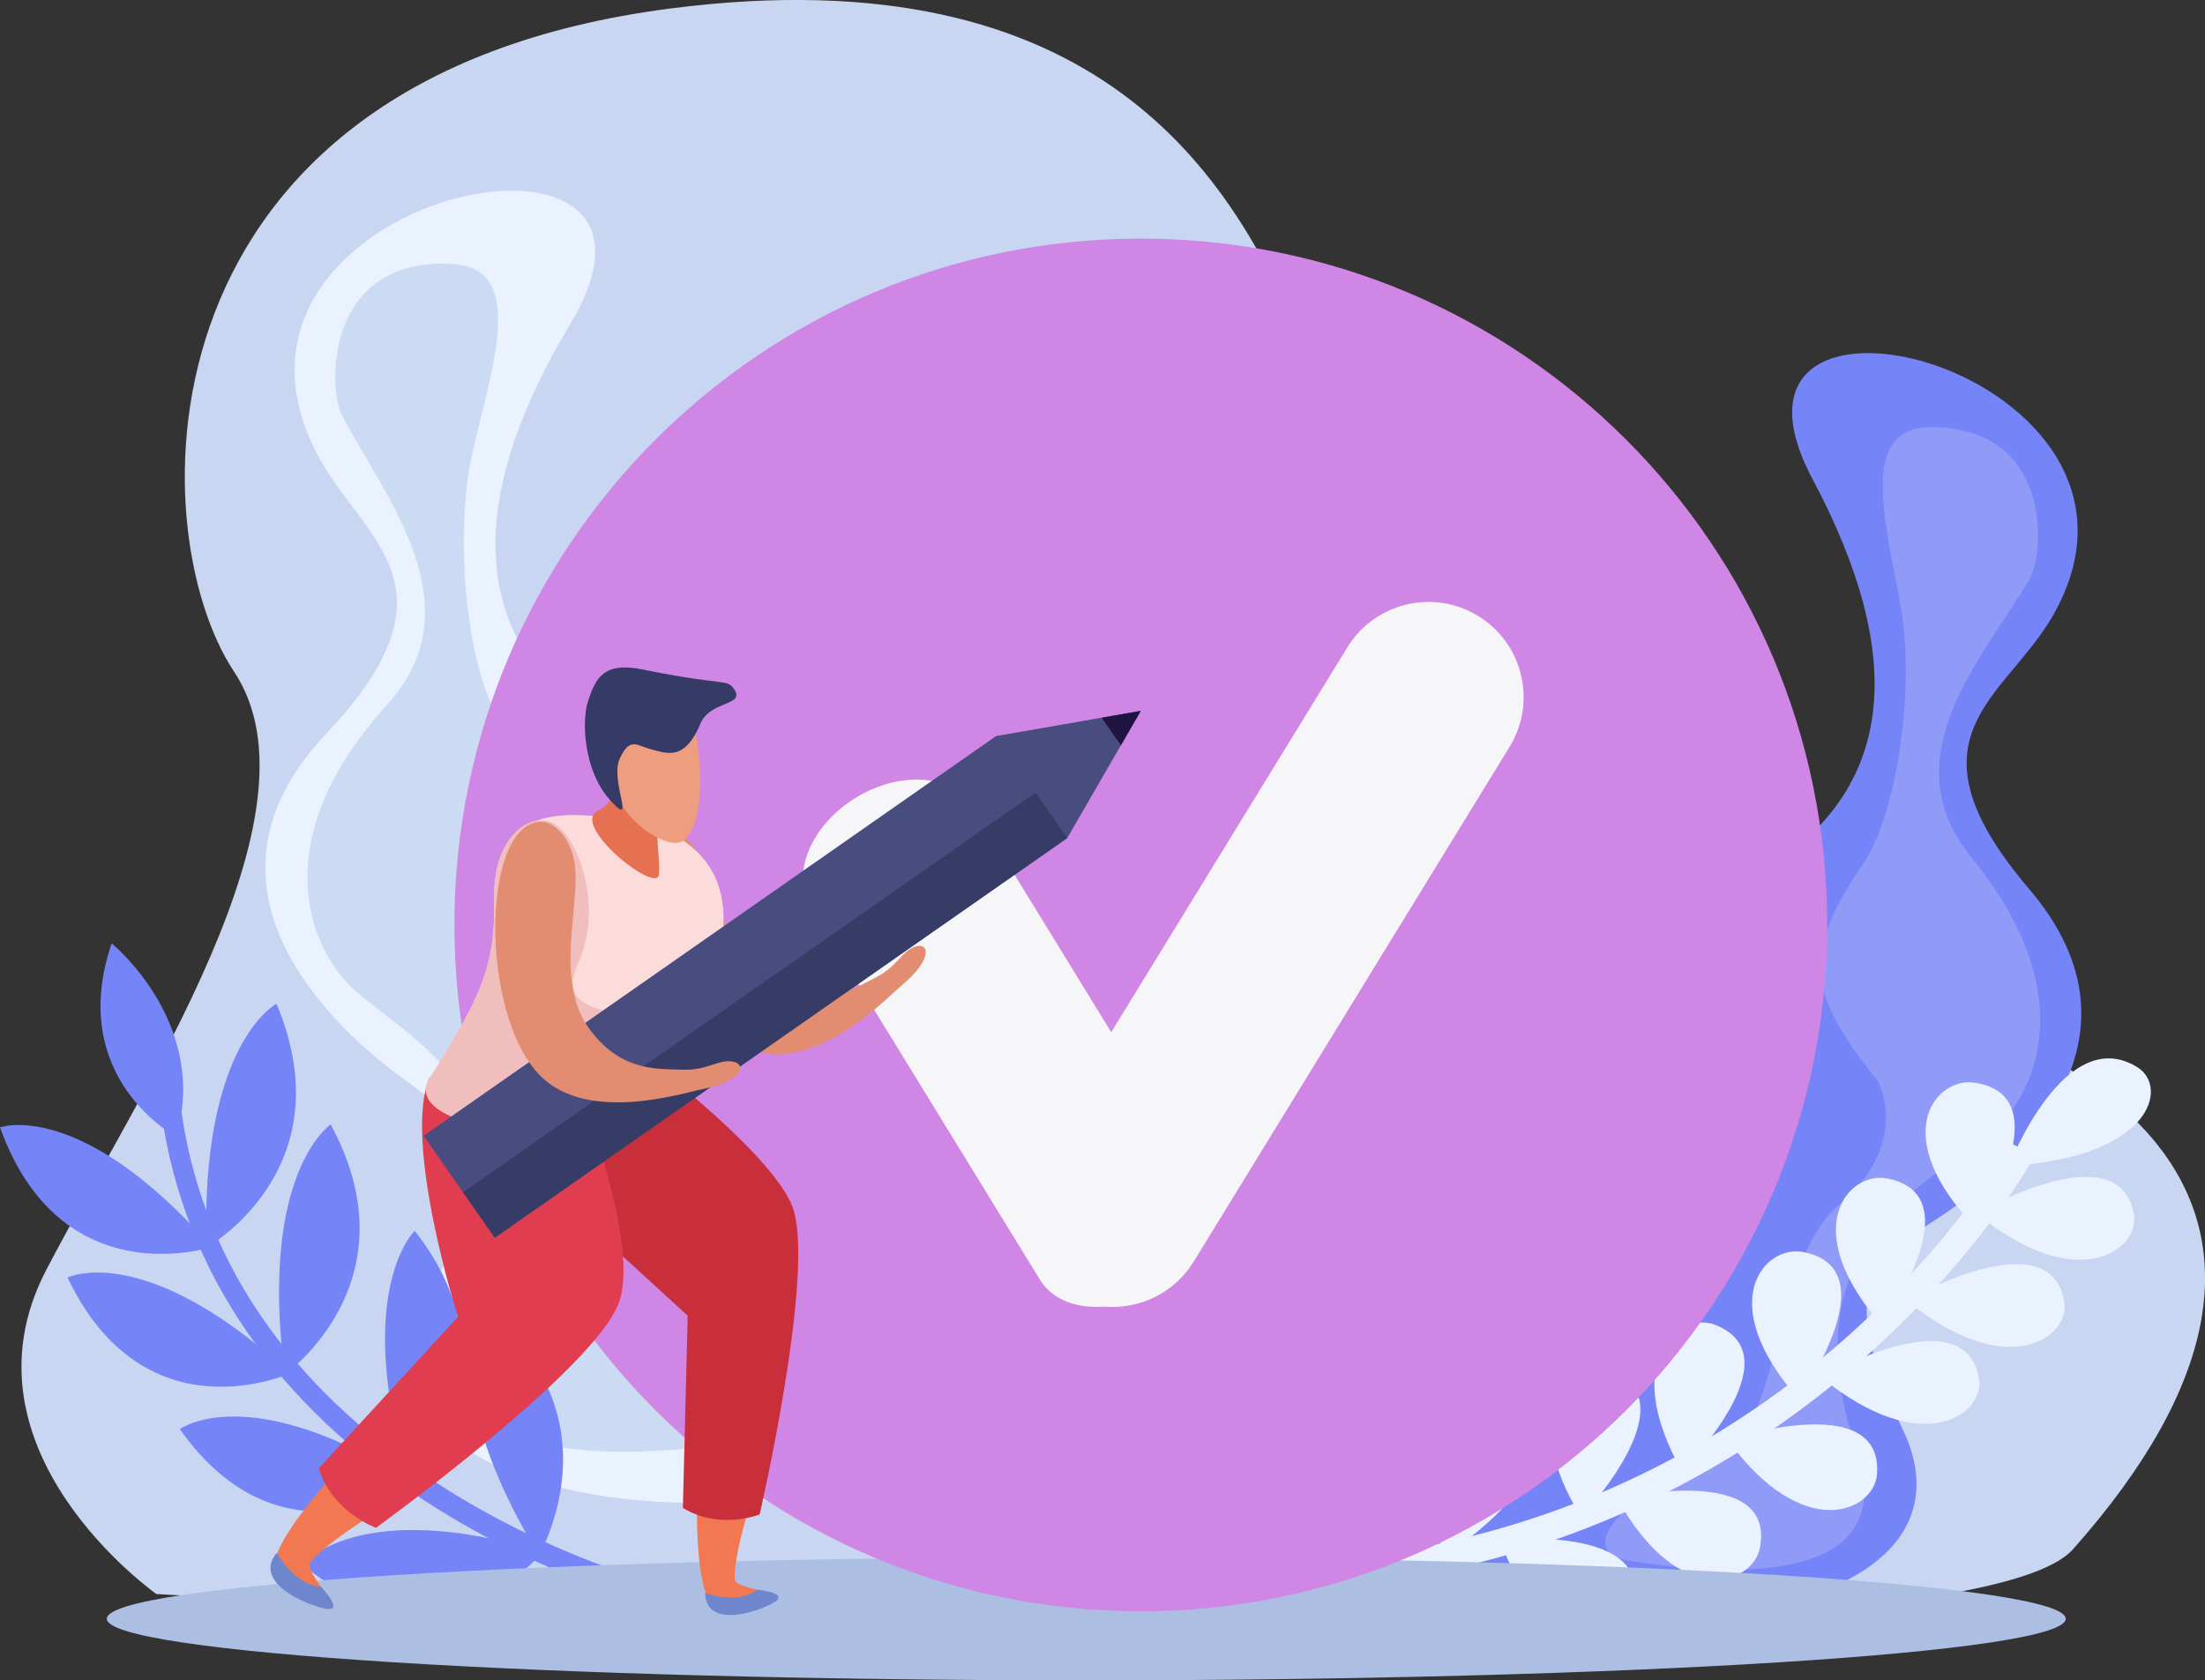 <svg width="555" height="423" viewBox="0 0 555 423" fill="none" xmlns="http://www.w3.org/2000/svg">
<rect x="0" y="0" width="555" height="423" fill="#333333" stroke="none"/>
<g clip-path="url(#clip0_292_3588)">
<path d="M39.401 401.294C39.401 401.294 -12.021 365.161 11.613 319.736C35.263 274.312 82.547 204.581 58.881 169.02C35.263 133.476 32.859 19.596 168.824 2.126C277.279 -11.794 310.236 45.49 327.05 84.584C349.228 136.158 329.405 230.295 433.1 242.71C536.812 255.125 596.053 306.405 521.765 390.007C489.299 426.533 39.401 401.277 39.401 401.277V401.294Z" fill="#C9D6F2"/>
<path d="M225.088 372.865C148.559 389.598 86.228 366.371 107.49 326.852C128.753 287.332 115.717 282.343 99.329 269.912C82.924 257.48 46.091 222.868 81.975 184.854C117.909 146.856 90.611 135.831 79.391 113.471C46.63 48.238 179.537 21.461 143.571 81.492C116.568 126.556 117.99 161.054 151.553 183.987C185.131 206.92 191.82 219.008 190.348 247.355C188.86 275.702 177.264 335.93 211.48 333.411C245.664 330.908 264.342 364.277 225.088 372.865Z" fill="#EBF2FF"/>
<path d="M86.064 104.572C82.515 97.817 81.681 64.71 113.803 66.427C133.349 67.474 123.208 94.169 118.776 114.714C114.36 135.259 117.369 167.515 125.547 180.797C140.643 205.301 137.405 215.606 118.726 236.641C118.726 236.641 109.028 252.262 126.921 269.012C144.814 285.762 137.895 331.906 158.684 339.381C179.472 346.857 191.215 362.789 176.969 364.277C162.756 365.766 103.794 371.507 119.315 332.675C141.935 276.16 97.84 259.411 86.849 246.864C76.774 235.365 68.154 209.684 97.382 177.46C119.986 152.532 96.973 125.362 86.08 104.572H86.064Z" fill="#CBDBF4"/>
<path d="M165.586 398.677L164.408 403.862C163.296 403.584 136.636 396.877 107.915 378.443C69.675 353.89 46.434 320.194 40.742 280.904L45.698 280.053C58.913 371.278 164.506 398.415 165.569 398.677H165.586Z" fill="#7585F8"/>
<path d="M44.357 286.155C44.357 286.155 16.585 271.417 28.099 237.475C28.099 237.475 52.747 257.497 44.357 286.155Z" fill="#7585F8"/>
<path d="M53.254 313.897C53.254 313.897 15.391 326.557 0 283.799C0 283.799 20.199 276.389 53.254 313.897Z" fill="#7585F8"/>
<path d="M51.962 314.06C51.962 314.06 87.111 294.448 69.594 252.671C69.594 252.671 50.408 262.617 51.962 314.06Z" fill="#7585F8"/>
<path d="M72.963 345.712C72.963 345.712 36.457 362.412 16.994 321.601C16.994 321.601 36.359 312.016 72.963 345.712Z" fill="#7585F8"/>
<path d="M71.671 346.006C71.671 346.006 104.759 322.697 83.234 283.063C83.234 283.063 65.08 295.053 71.671 346.006Z" fill="#7585F8"/>
<path d="M104.382 373.355C104.382 373.355 71.066 396.37 45.256 359.746C45.256 359.746 62.806 346.791 104.382 373.355Z" fill="#7585F8"/>
<path d="M103.156 373.879C103.156 373.879 132.007 344.943 104.382 309.84C104.382 309.84 88.419 324.922 103.156 373.879Z" fill="#7585F8"/>
<path d="M136.685 390.694C136.685 390.694 110.172 422.051 76.153 393.868C76.153 393.868 89.957 376.578 136.685 390.694Z" fill="#7585F8"/>
<path d="M135.655 391.528C135.655 391.528 156.459 355.722 121.065 329.501C121.065 329.501 109.355 348.411 135.655 391.528Z" fill="#7585F8"/>
<path d="M362.869 398.791C436.159 418.796 497.657 399.396 479.028 360.057C460.398 320.734 473.254 316.563 489.757 305.326C506.26 294.104 543.633 262.42 510.758 223.817C477.866 185.214 504.837 175.907 516.809 154.806C551.762 93.253 424.399 60.718 456.244 120.652C480.156 165.634 477.081 198.954 443.421 219.499C409.794 240.044 402.712 251.428 402.744 278.941C402.777 306.454 411.02 365.357 378.014 361.235C345.025 357.113 325.283 388.502 362.869 398.759V398.791Z" fill="#7585F8"/>
<g style="mix-blend-mode:overlay" opacity="0.2">
<path d="M510.79 145.875C514.569 139.512 517.022 107.484 485.832 107.549C466.859 107.598 475.364 133.95 478.635 154.07C481.89 174.189 477.376 205.268 468.805 217.732C452.973 240.714 455.59 250.856 472.649 272.137C472.649 272.137 481.252 287.758 463.081 303.085C444.926 318.428 449.342 363.443 428.848 369.659C408.338 375.858 396.169 390.727 409.892 392.854C423.598 394.996 480.418 403.486 467.284 365.112C448.197 309.251 491.72 295.217 502.989 283.619C513.309 272.987 522.926 248.533 496.234 215.9C475.576 190.628 499.227 165.471 510.79 145.875Z" fill="#F6F5F7"/>
</g>
<path d="M352.205 397.499L351.093 390.71C458.943 373.077 505.606 288.608 506.08 287.741L512.148 291.013C511.674 291.863 463.522 379.326 352.221 397.499H352.205Z" fill="#EBF2FF"/>
<path d="M505.622 293.515C505.622 293.515 519.704 257.088 538.072 268.718C545.874 273.658 541.67 291.324 505.622 293.515Z" fill="#EBF2FF"/>
<path d="M497.46 305.424C497.46 305.424 533.361 284.666 537.107 305.653C538.677 314.6 522.943 326.312 497.46 305.424Z" fill="#EBF2FF"/>
<path d="M497.526 309.3C497.526 309.3 519.508 275.768 496.872 272.529C487.238 271.122 474.742 285.844 497.526 309.3Z" fill="#EBF2FF"/>
<path d="M473.614 333.607C473.614 333.607 497.281 300.893 474.922 296.64C465.403 294.808 452.237 308.989 473.614 333.607Z" fill="#EBF2FF"/>
<path d="M452.646 352.124C452.646 352.124 476.133 319.376 453.774 315.156C444.239 313.34 431.121 327.571 452.646 352.124Z" fill="#EBF2FF"/>
<path d="M423.353 370.346C423.353 370.346 452.351 341.426 431.612 333.476C422.764 330.09 407.373 342.178 423.353 370.346Z" fill="#EBF2FF"/>
<path d="M397.968 381.91C397.968 381.91 426.133 352.287 405.05 344.943C396.12 341.835 381.024 354.283 397.968 381.91Z" fill="#EBF2FF"/>
<path d="M363.229 391.888C363.229 391.888 398.328 369.773 380.942 357.063C373.517 351.633 355.754 360.09 363.229 391.888Z" fill="#EBF2FF"/>
<path d="M479.911 327.375C479.911 327.375 515.877 306.618 519.573 327.621C521.16 336.552 505.458 348.231 479.911 327.375Z" fill="#EBF2FF"/>
<path d="M458.452 346.726C458.452 346.726 494.402 326.001 498.115 346.987C499.718 355.902 483.983 367.614 458.452 346.726Z" fill="#EBF2FF"/>
<path d="M434.883 362.461C434.883 362.461 474.088 349.392 472.436 371.131C471.766 380.389 453.922 388.748 434.883 362.461Z" fill="#EBF2FF"/>
<path d="M407.046 377.232C407.046 377.232 447.101 367.909 442.98 389.631C441.229 398.873 422.796 405.547 407.046 377.232Z" fill="#EBF2FF"/>
<path d="M377.524 387.57C377.524 387.57 417.939 383.563 410.562 404.876C407.373 413.938 388.384 418.158 377.524 387.57Z" fill="#EBF2FF"/>
<path d="M519.95 407.493C519.95 416.065 409.581 423 273.419 423C137.258 423 26.889 416.048 26.889 407.493C26.889 398.938 137.274 391.987 273.419 391.987C409.565 391.987 519.95 398.922 519.95 407.493Z" fill="#ACBFE2"/>
<path d="M459.908 232.846C459.908 328.275 382.561 405.612 287.142 405.612C191.722 405.612 114.376 328.258 114.376 232.846C114.376 137.434 191.722 60.064 287.142 60.064C382.561 60.064 459.908 137.418 459.908 232.846Z" fill="#D086E5"/>
<path d="M302.549 297.065C307.57 305.227 302.5 317.479 291.231 324.398C279.962 331.317 266.746 330.303 261.741 322.124L204.055 228.168C199.033 219.989 204.087 207.754 215.373 200.835C226.642 193.916 239.857 194.93 244.862 203.092L302.549 297.049V297.065Z" fill="#F6F5F7"/>
<path d="M300.455 317.577C293.537 328.847 278.784 332.38 267.531 325.461C256.246 318.542 252.729 303.788 259.648 292.518L339.137 162.951C346.055 151.681 360.808 148.148 372.077 155.067C383.346 161.986 386.879 176.724 379.961 188.011L300.455 317.593V317.577Z" fill="#F6F5F7"/>
<path d="M160.352 208.899C162.74 207.787 170.623 207.182 174.729 213.397C180.273 221.723 182.17 241.974 194.535 248.091C206.933 254.176 214.653 248.991 220.263 246.161C225.873 243.364 226.805 239.585 230.289 238.31C233.724 237.05 235.081 241.221 227.132 247.895C223.305 251.085 206.459 269.127 190.381 264.612C169.282 258.674 146.171 215.377 160.336 208.916L160.352 208.899Z" fill="#E28C71"/>
<path d="M178.687 339.692C175.236 360.826 172.439 405.628 181.712 405.268C191.003 404.909 195.975 401.49 190.528 400.181C185.049 398.873 184.853 398.251 184.902 396.566C185.327 385.999 193.489 365.88 196.58 350.471C200.162 332.609 181.745 321.192 178.687 339.659V339.692Z" fill="#F27851"/>
<path d="M177.493 401.032C177.493 401.032 185.818 404.041 190.528 400.198C190.528 400.198 199.72 400.966 194.143 403.763C188.598 406.577 177.673 409.292 177.493 401.032Z" fill="#6E86CC"/>
<path d="M144.667 252.818C144.667 252.818 192.491 286.4 199.377 303.575C205.559 319.016 191.215 381.24 191.215 381.24C191.215 381.24 181.14 385.263 171.883 379.588L173.093 331.203L132.727 294.284L144.667 252.835V252.818Z" fill="#C92F3B"/>
<path d="M113.803 342.309C96.139 356.9 62.332 391.021 70.085 397.27C77.821 403.502 84.249 404.254 80.748 399.396C77.281 394.473 77.526 393.802 78.769 392.51C86.555 384.299 107.261 373.813 120.558 363.607C136.031 351.764 129.227 329.583 113.787 342.309H113.803Z" fill="#F27851"/>
<path d="M69.659 390.891C69.659 390.891 74.255 399.167 80.748 399.396C80.748 399.396 87.601 406.463 81.157 404.794C74.713 403.142 64.033 397.663 69.659 390.891Z" fill="#6E86CC"/>
<path d="M137.568 252.573C137.568 252.573 162.38 309.104 155.838 327.768C149.966 344.567 94.651 384.593 94.651 384.593C94.651 384.593 83.692 380.732 80.225 369.642L115.259 331.513C115.259 331.513 101.258 287.447 108.128 271.106C108.373 270.55 107.163 274.999 107.163 274.999L137.568 252.573Z" fill="#E03D51"/>
<path d="M167.418 277.6C176.577 265.512 181.762 246.766 182.121 232.208C182.628 212.023 164.801 206.822 153.466 205.759C142.132 204.663 123.6 202.471 124.369 227.628C124.876 245.18 118.497 254.34 109.6 269.192C109.355 269.585 109.126 269.912 108.88 270.272C108.848 270.272 108.831 270.223 108.831 270.223C108.831 270.255 108.848 270.272 108.88 270.272C96.335 285.68 157.015 291.34 167.418 277.616V277.6Z" fill="#FCDCDA"/>
<path d="M109.6 269.16C109.355 269.552 109.126 269.879 108.88 270.239C108.847 270.239 108.831 270.19 108.831 270.19C108.831 270.223 108.847 270.239 108.88 270.239C99.165 282.164 133.25 288.216 154.006 284.045C157.228 279.219 141.624 277.943 135.851 273.265C122.537 262.469 170.002 261.553 161.824 257.579C152.992 253.326 139.858 255.027 145.648 242.105C151.405 229.166 146.449 213.692 140.97 208.458C135.262 202.978 125.71 209.406 124.664 221.314C124.402 223.212 124.255 225.273 124.336 227.612C124.843 245.163 118.465 254.323 109.567 269.176L109.6 269.16Z" fill="#EFBEBD"/>
<path d="M155.085 190.955C155.085 190.955 157.588 200.524 150.522 204.057C143.276 207.656 165.488 225.354 165.847 220.104C166.305 213.332 163.623 208.768 168.301 201.767L155.102 190.955H155.085Z" fill="#E67052"/>
<path d="M172.161 176.904C176.822 183.267 178.539 207.754 171.67 211.827C168.661 213.561 158.52 209.063 153.711 197.547C151.716 192.82 149.786 184.281 155.527 177.133C158.127 173.878 166.747 169.511 172.161 176.921V176.904Z" fill="#EE9D7F"/>
<path d="M151.978 176.773C145.91 184.396 148.576 191.74 149.001 193.098C150.571 198.038 154.595 202.634 155.821 201.211C157.277 199.51 151.765 197.727 154.3 192.836C156.835 187.945 153.613 186.212 155.298 181.828C156.934 177.46 160.156 178.965 170.378 179.276C174.565 179.407 175.612 177.984 175.465 176.25C170.28 168.824 158.373 168.758 152.01 176.773H151.978Z" fill="#062440"/>
<path d="M176.266 182.204C178.752 176.299 187.633 177.706 184.804 173.535C182.906 170.737 182.89 172.848 161.758 168.529C151.896 166.517 149.95 170.737 148.069 176.299C146.319 181.435 146.875 194.063 153.63 201.489C160.368 208.899 153.417 196.549 156.001 190.955C158.585 185.377 160.286 187.733 164.016 188.665C167.728 189.581 172.275 191.74 176.282 182.22L176.266 182.204Z" fill="#353A66"/>
<path d="M106.623 285.909L124.533 311.574L268.627 210.96L287.142 178.949L250.701 185.296L106.623 285.909Z" fill="#494C7F"/>
<path d="M260.645 199.515L116.544 300.125L124.531 311.566L268.631 210.956L260.645 199.515Z" fill="#373C66"/>
<path d="M287.142 178.949L282.137 187.618L277.296 180.666L287.142 178.949Z" fill="#1F1440"/>
<path d="M136.832 206.904C139.515 207.116 144.192 211.173 144.797 218.697C145.648 228.773 139.94 246.897 147.889 258.347C155.87 269.83 165.259 269.012 171.605 269.274C177.983 269.552 180.649 266.673 184.329 267.213C188.009 267.769 187.159 272.153 176.838 274.165C171.915 275.13 148.134 282.818 136.113 270.926C120.362 255.338 121.131 205.66 136.832 206.904Z" fill="#E28C71"/>
</g>
<defs>
<clipPath id="clip0_292_3588">
<rect width="555" height="423" fill="white"/>
</clipPath>
</defs>
</svg>
